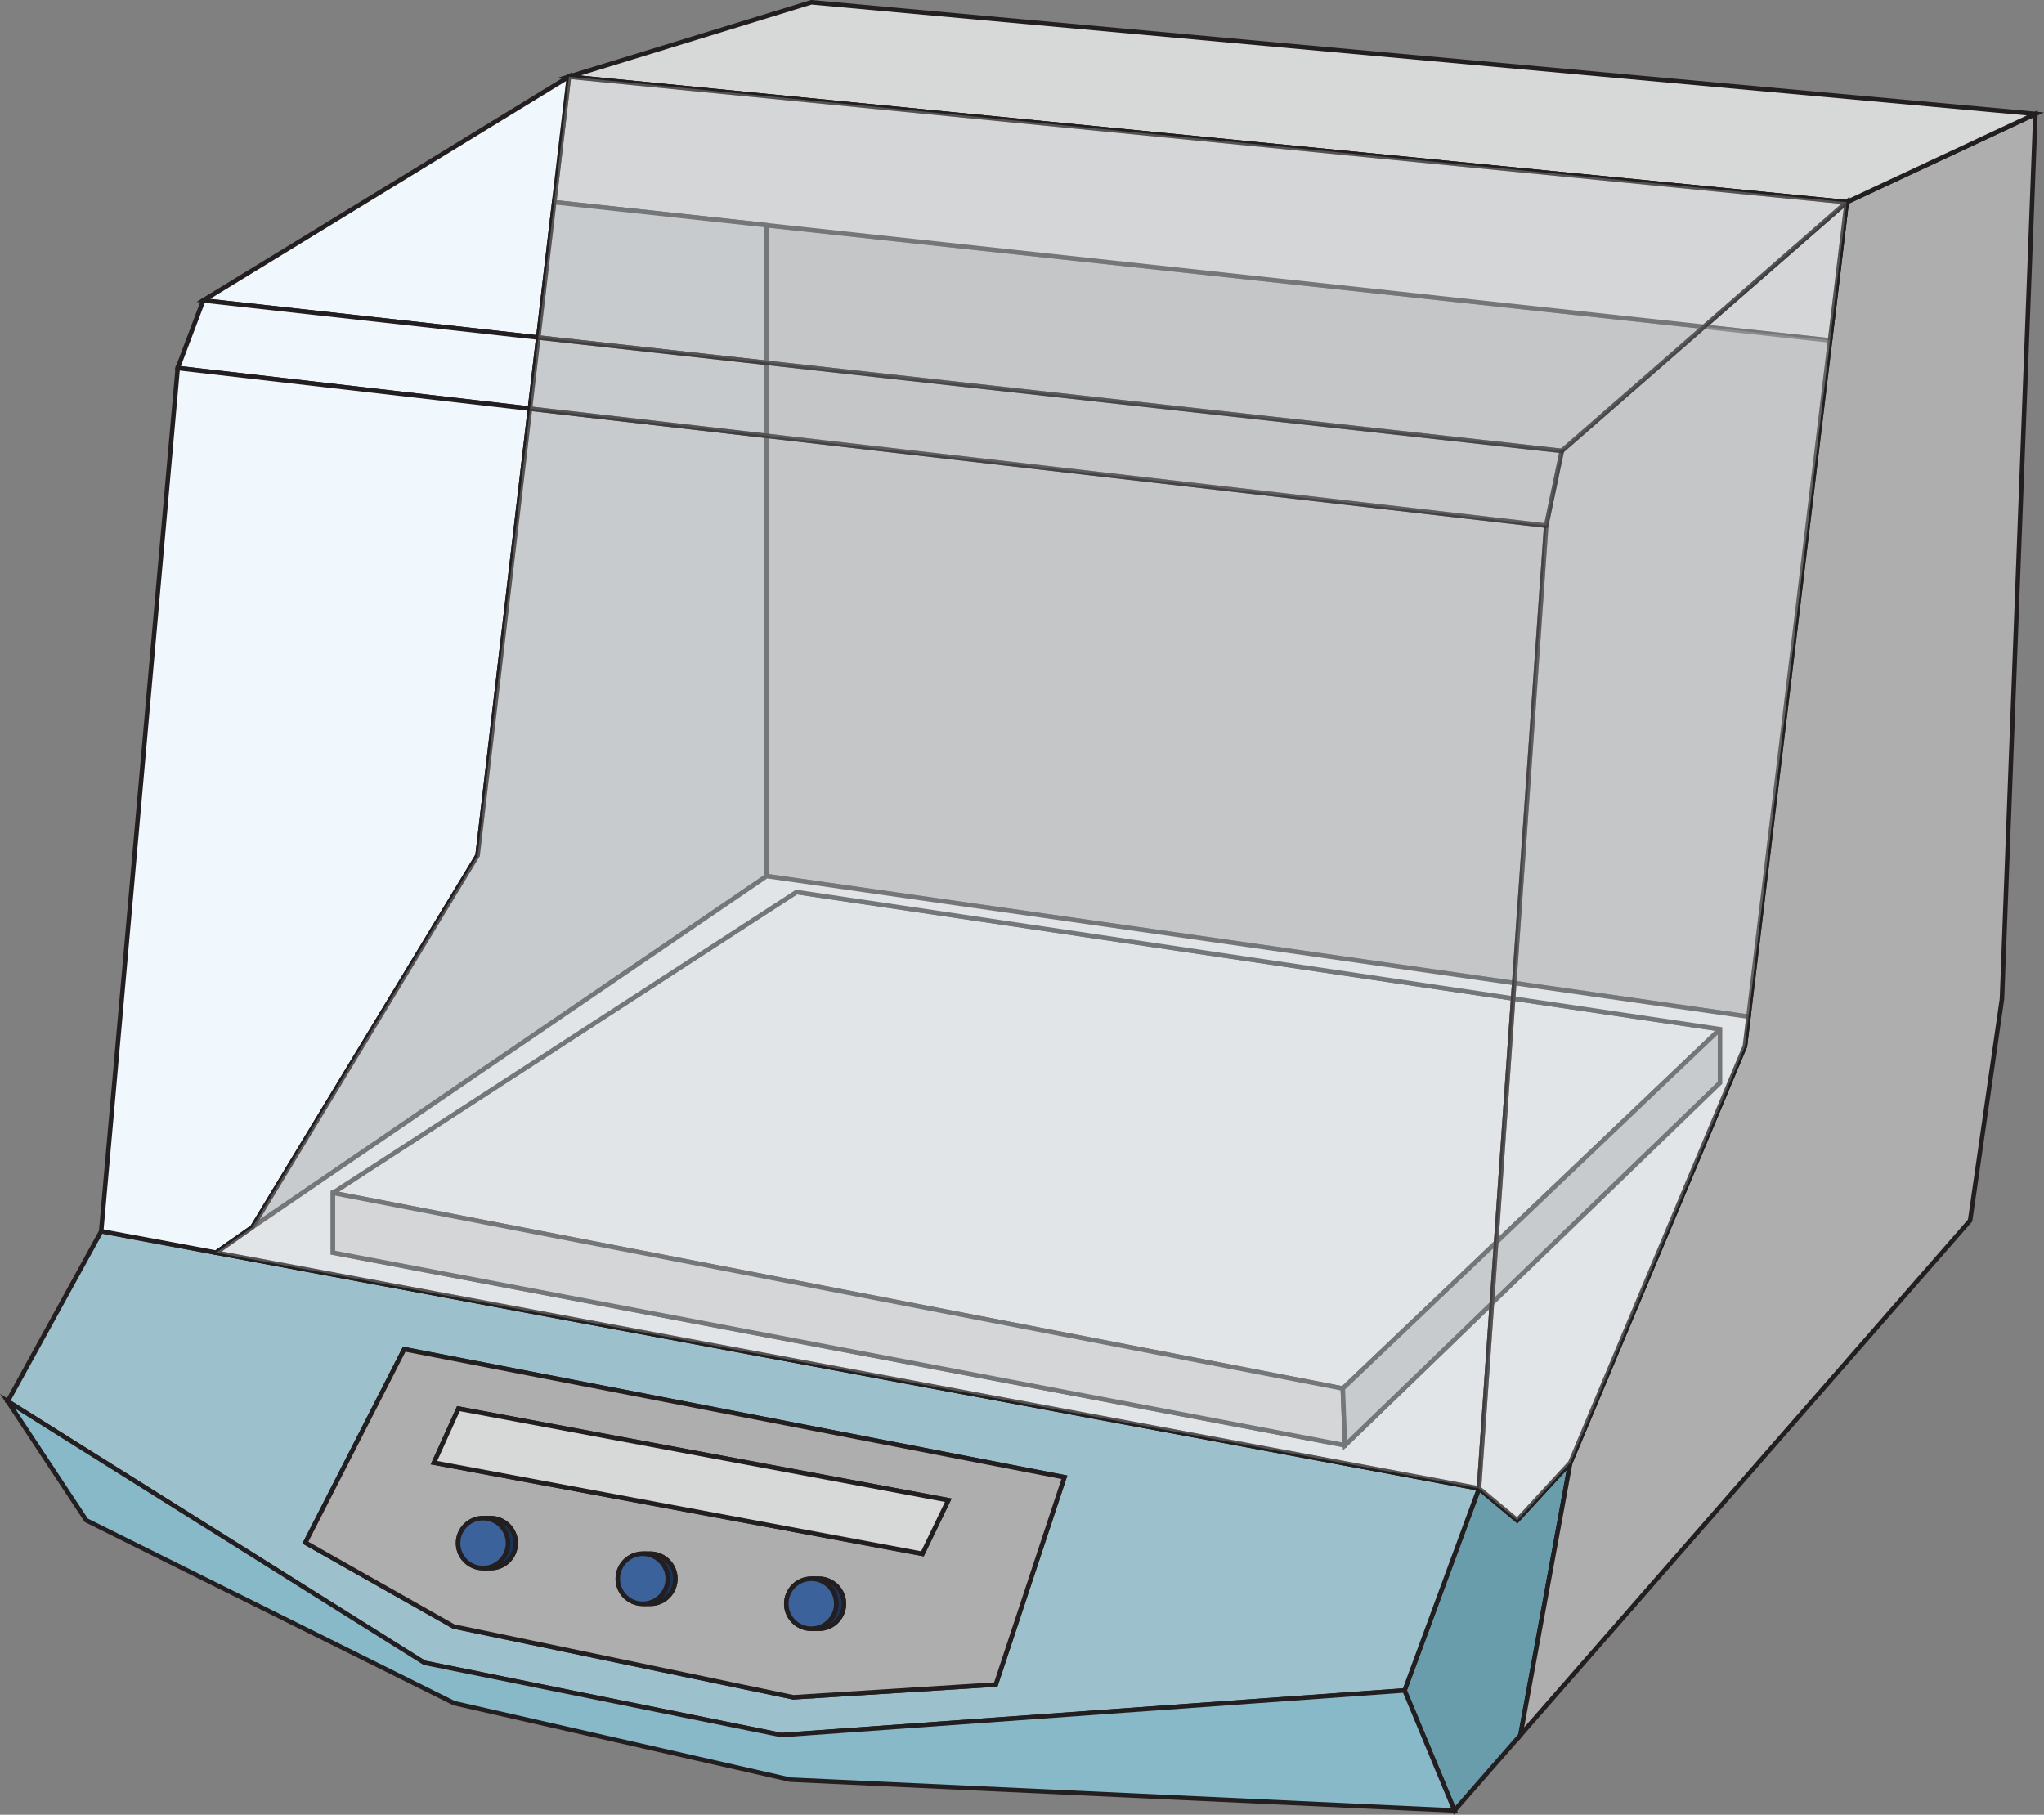 <!-- Generator: Adobe Illustrator 24.1.0, SVG Export Plug-In  -->
<svg version="1.1" xmlns="http://www.w3.org/2000/svg" xmlns:xlink="http://www.w3.org/1999/xlink" x="0px" y="0px"
	 width="226.24px" height="200.87px" viewBox="0 0 226.24 200.87" style="enable-background:new 0 0 226.24 200.87;"
	 xml:space="preserve">
<rect x="0" y="0" width="226.24" height="200.87" fill="#808080" stroke="none"/>
<style type="text/css">
	.st0{fill:#699DAC;stroke:#231F20;stroke-width:0.5;stroke-miterlimit:10;}
	.st1{fill:#AEAEAF;stroke:#231F20;stroke-width:0.5;stroke-miterlimit:10;}
	.st2{fill:#9CC1CC;stroke:#231F20;stroke-width:0.5;stroke-miterlimit:10;}
	.st3{fill:#D7D8D8;stroke:#231F20;stroke-width:0.5;stroke-miterlimit:10;}
	.st4{opacity:0.58;fill:#C2C0C0;stroke:#231F20;stroke-width:0.5;stroke-miterlimit:10;}
	.st5{fill:#88B9C9;stroke:#231F20;stroke-width:0.5;stroke-miterlimit:10;}
	.st6{fill:#C2C0C0;stroke:#231F20;stroke-width:0.5;stroke-miterlimit:10;}
	.st7{fill:#F0F8FD;stroke:#231F20;stroke-width:0.5;stroke-miterlimit:10;}
	.st8{fill:none;stroke:#231F20;stroke-width:0.5;stroke-miterlimit:10;}
	.st9{fill:#1B335B;stroke:#231F20;stroke-width:0.5;stroke-miterlimit:10;}
	.st10{fill:#3C629B;stroke:#231F20;stroke-width:0.5;stroke-miterlimit:10;}
	.st11{opacity:0.4;fill:#F0F8FD;stroke:#231F20;stroke-width:0.5;stroke-miterlimit:10;}
</style>
<defs>
</defs>
<g>
	<g>
		<polygon class="st0" points="173.81,161.9 168.29,192.05 160.99,200.4 155.46,187.11 163.7,164.75 167.93,168.28 		"/>
		<polygon class="st1" points="225.29,12.61 221.59,110.56 218.06,135.1 168.29,192.05 173.81,161.9 193.14,115.8 193.53,112.53 
			202.56,37.68 204.4,22.38 		"/>
		<path class="st2" d="M23.92,138.65l-12.71-2.37L0.85,155.11l46.12,28.95l39.54,8l68.95-4.94l8.24-22.36L23.92,138.65z
			 M110.22,186.46l-22.42,1.41l-37.59-7.84l-16.41-9.28l10.94-21.41l73.07,14.17L110.22,186.46z"/>
		<polygon class="st3" points="225.29,12.61 204.4,22.38 62.97,8.49 89.8,0.25 		"/>
		<polygon class="st4" points="171.14,58.18 167.6,108.81 84.86,96.97 84.86,48.24 		"/>
		<polygon class="st4" points="188.62,36.17 172.87,49.91 84.86,40.16 84.86,24.93 		"/>
		<polygon class="st5" points="160.99,200.4 87.45,196.99 50.26,188.52 9.55,168.28 0.85,155.11 46.97,184.05 86.5,192.05 
			155.46,187.11 		"/>
		<polygon class="st6" points="204.4,22.38 202.56,37.68 188.62,36.17 		"/>
		<polygon class="st6" points="204.4,22.38 188.62,36.17 84.86,24.93 61.34,22.38 62.97,8.49 		"/>
		<polygon class="st4" points="172.87,49.91 171.14,58.18 84.86,48.24 84.86,40.16 		"/>
		<polygon class="st7" points="62.97,8.49 61.34,22.38 59.58,37.36 22.5,33.25 		"/>
		<polygon class="st7" points="59.58,37.36 58.66,45.23 19.67,40.74 22.5,33.25 		"/>
		<polygon class="st7" points="58.66,45.23 52.86,94.68 27.93,135.84 23.92,138.65 11.2,136.28 19.67,40.74 		"/>
		<polygon class="st1" points="84.86,48.24 84.86,96.97 27.93,135.84 52.86,94.68 58.66,45.23 		"/>
		<line class="st8" x1="84.86" y1="24.93" x2="84.86" y2="24.92"/>
		<polygon class="st1" points="84.86,24.93 84.86,40.16 59.58,37.36 61.34,22.38 		"/>
		<polygon class="st1" points="84.86,40.16 84.86,48.24 58.66,45.23 59.58,37.36 		"/>
		<polygon class="st4" points="202.56,37.68 193.53,112.53 167.6,108.81 171.14,58.18 172.87,49.91 188.62,36.17 		"/>
		<polygon class="st3" points="167.48,110.52 165.6,137.53 148.63,153.69 36.85,132.04 88.16,98.74 		"/>
		<polygon class="st3" points="190.38,113.92 165.6,137.53 167.48,110.52 		"/>
		<polygon class="st3" points="36.85,132.04 36.85,138.65 148.87,159.98 165.13,144.27 163.7,164.75 23.92,138.65 27.93,135.84 
			84.86,96.97 167.6,108.81 167.48,110.52 88.16,98.74 		"/>
		<polygon class="st6" points="148.87,159.98 36.85,138.65 36.85,132.04 148.63,153.69 		"/>
		<polygon class="st1" points="165.6,137.53 165.13,144.27 148.87,159.98 148.63,153.69 		"/>
		<polygon class="st1" points="190.38,113.92 190.38,119.86 165.13,144.27 165.6,137.53 		"/>
		<polygon class="st3" points="193.53,112.53 193.14,115.8 173.81,161.9 167.93,168.28 163.7,164.75 165.13,144.27 190.38,119.86 
			190.38,113.92 167.48,110.52 167.6,108.81 		"/>
		<path class="st1" d="M44.74,149.34l-10.94,21.41l16.41,9.28l37.59,7.84l22.42-1.41l7.59-22.94L44.74,149.34z M54.31,173.57h-0.84
			c-1.53,0-2.77-1.24-2.77-2.76c0-1.53,1.24-2.77,2.77-2.77h0.84c1.52,0,2.77,1.24,2.77,2.77
			C57.08,172.34,55.83,173.57,54.31,173.57z M71.99,177.52h-0.85c-1.52,0-2.76-1.24-2.76-2.77c0-1.52,1.24-2.77,2.76-2.77h0.85
			c1.52,0,2.76,1.24,2.76,2.77C74.75,176.28,73.51,177.52,71.99,177.52z M90.64,180.28H89.8c-1.53,0-2.77-1.24-2.77-2.76
			c0-1.53,1.24-2.77,2.77-2.77h0.84c1.52,0,2.77,1.24,2.77,2.77C93.41,179.05,92.17,180.28,90.64,180.28z M102.1,171.99L48.03,161.9
			l2.71-5.98l54.23,10.13L102.1,171.99z"/>
		<path class="st9" d="M57.08,170.81c0,1.52-1.24,2.76-2.77,2.76h-0.84c1.52,0,2.76-1.24,2.76-2.76c0-1.53-1.24-2.77-2.76-2.77h0.84
			C55.83,168.05,57.08,169.28,57.08,170.81z"/>
		<path class="st9" d="M74.75,174.75c0,1.52-1.24,2.77-2.76,2.77h-0.85c1.52,0,2.77-1.24,2.77-2.77c0-1.52-1.24-2.77-2.77-2.77h0.85
			C73.51,171.99,74.75,173.23,74.75,174.75z"/>
		<path class="st9" d="M93.41,177.52c0,1.52-1.24,2.76-2.77,2.76H89.8c1.52,0,2.76-1.24,2.76-2.76c0-1.53-1.24-2.77-2.76-2.77h0.84
			C92.17,174.75,93.41,175.99,93.41,177.52z"/>
		<polygon class="st3" points="104.96,166.06 102.1,171.99 48.03,161.9 50.74,155.92 		"/>
		<path class="st10" d="M56.23,170.81c0,1.52-1.24,2.76-2.76,2.76c-1.53,0-2.77-1.24-2.77-2.76c0-1.53,1.24-2.77,2.77-2.77
			C54.99,168.05,56.23,169.28,56.23,170.81z"/>
		<g>
			<path class="st10" d="M73.91,174.75c0,1.52-1.24,2.77-2.77,2.77c-1.52,0-2.76-1.24-2.76-2.77c0-1.52,1.24-2.77,2.76-2.77
				C72.67,171.99,73.91,173.23,73.91,174.75z"/>
		</g>
		<path class="st10" d="M92.56,177.52c0,1.52-1.24,2.76-2.76,2.76c-1.53,0-2.77-1.24-2.77-2.76c0-1.53,1.24-2.77,2.77-2.77
			C91.33,174.75,92.56,175.99,92.56,177.52z"/>
		<g>
			<polygon class="st11" points="23.92,138.65 27.93,135.84 52.86,94.68 58.66,45.23 171.14,58.18 163.7,164.75 			"/>
			<polygon class="st11" points="163.7,164.75 167.93,168.28 173.81,161.9 193.14,115.8 204.4,22.38 172.87,49.91 171.14,58.18 			
				"/>
			<polygon class="st11" points="58.66,45.23 59.58,37.36 172.87,49.91 171.14,58.18 			"/>
			<polygon class="st11" points="62.97,8.49 59.58,37.36 172.87,49.91 204.4,22.38 			"/>
		</g>
	</g>
</g>
</svg>

